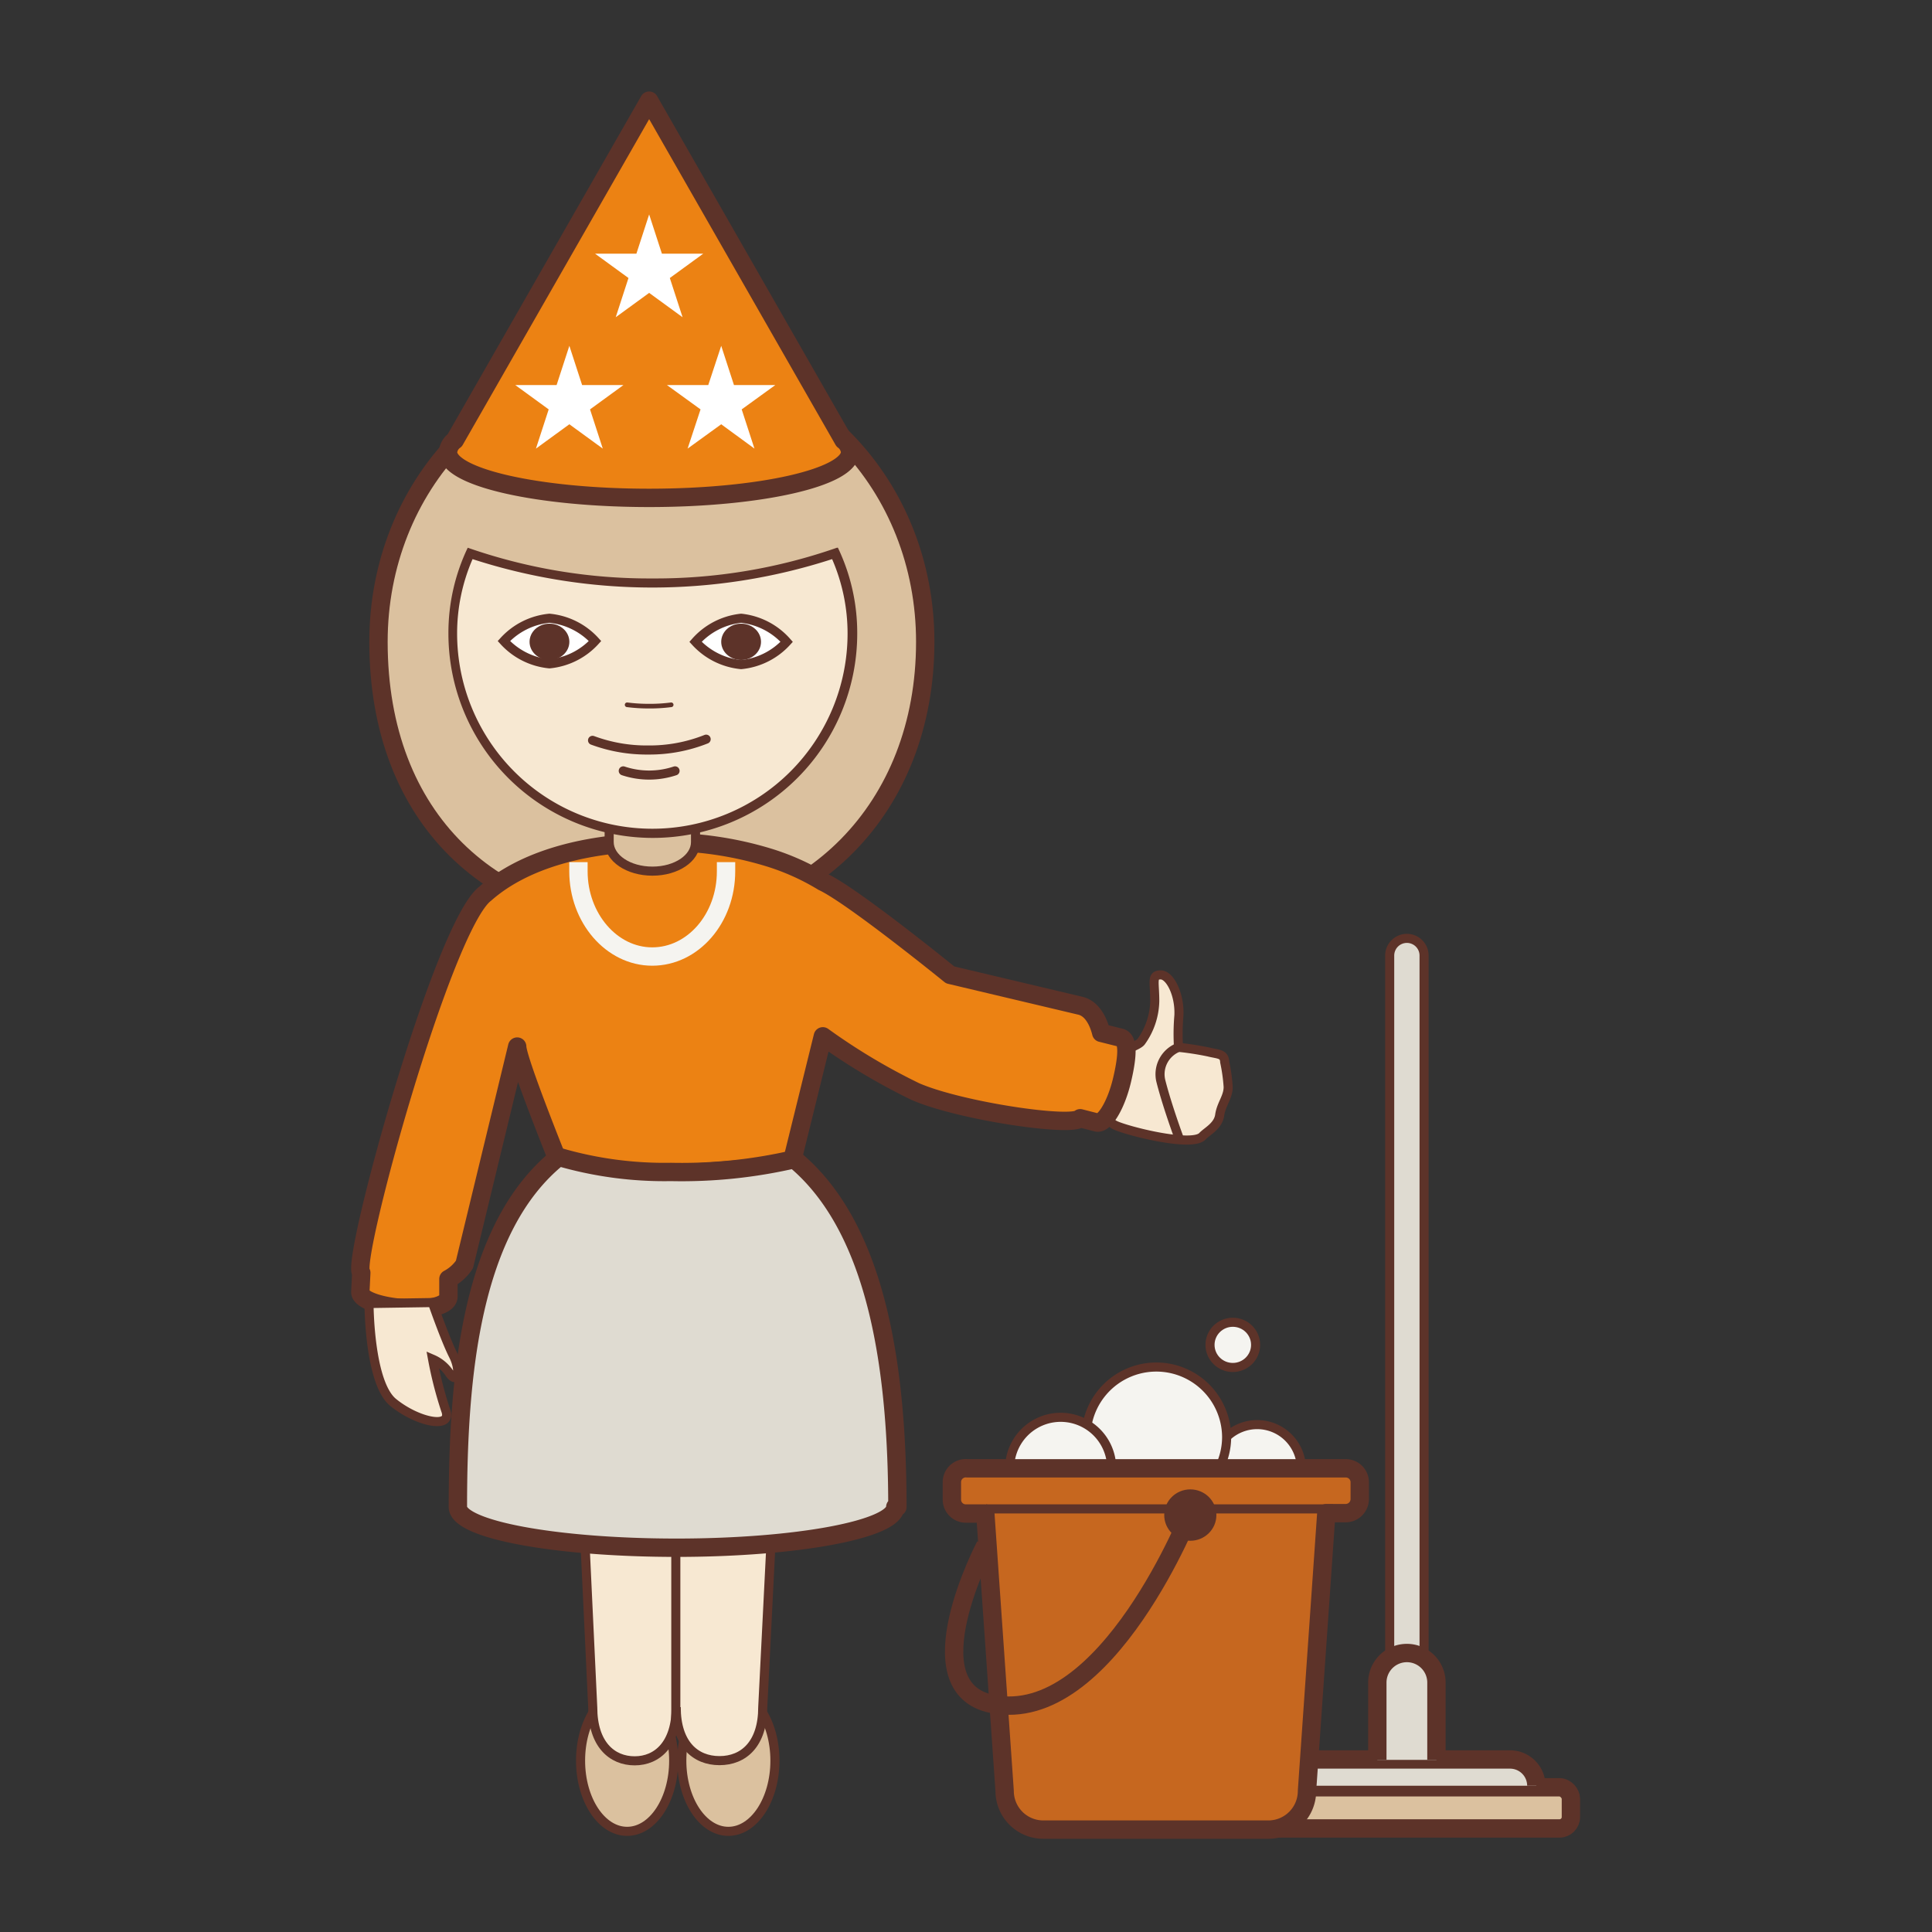 <svg xmlns="http://www.w3.org/2000/svg" width="100" height="100" viewBox="0 0 100 100"><rect x="0" y="0" width="100" height="100" fill="#333333" stroke="none"/><title>день-рождения-2_1</title><ellipse cx="32.46" cy="91.13" rx="2.41" ry="3.66" fill="#dbc19f" stroke="#5d3329" stroke-miterlimit="10" stroke-width="0.47"/><ellipse cx="37.7" cy="91.13" rx="2.41" ry="3.66" fill="#dbc19f" stroke="#5d3329" stroke-miterlimit="10" stroke-width="0.47"/><path d="M19.59,33.22c0-8.05,6-14.58,14.15-14.58s14.15,6.53,14.15,14.58c0,8.65-6,14.58-14.15,14.58S19.59,42.45,19.59,33.22Z" fill="#dbc19f" stroke="#5d3329" stroke-miterlimit="10" stroke-width="0.95"/><path d="M61,54.21a15,15,0,0,1,1.55.24c.52.13.82.08.84.52a8.9,8.9,0,0,1,.18,1.29c0,.53-.36.89-.44,1.46s-.66.84-.89,1.09c-.55.59-4-.3-4.54-.58S57,57,57.07,55.75s1.75-1.49,2-1.84a3.72,3.72,0,0,0,.7-2.09c0-1-.18-1.35.3-1.36s1,1,.95,2.1A11.11,11.11,0,0,0,61,54.21Z" fill="#f7e8d2" stroke="#5d3329" stroke-miterlimit="10" stroke-width="0.47"/><path d="M35,78H30.19l.49,10.37c0,1.92,1,2.77,2.17,2.77S35,90.27,35,88.36c0,1.92,1,2.77,2.24,2.77s2.24-.85,2.24-2.77L40,78Z" fill="#f7e8d2" stroke="#5d3329" stroke-miterlimit="10" stroke-width="0.47"/><path d="M58,53.71l-1-.25c-.19-.76-.57-1.3-1.11-1.41l-6.71-1.59s-5.06-4.11-6.59-4.82a12.38,12.38,0,0,0-2.84-1.27h0a18.43,18.43,0,0,0-5.46-.79c-4,0-7.22.94-9.18,2.68-2.2,1.67-7,19.18-6.41,19.62l-.05,1c0,.4,1.07.77,2.43.84s2.11-.2,2.13-.6l0-.92a2.27,2.27,0,0,0,.83-.75l2.73-11.28c0,.74,2.47,6.8,2.47,6.8s11.79-.29,11.79-1l1.56-6.33a32,32,0,0,0,4.79,2.86c2.29,1,8.1,1.86,8.53,1.38l.86.22c.39.1,1-.89,1.31-2.21S58.39,53.81,58,53.71Z" fill="#ec8213" stroke="#5d3329" stroke-linecap="round" stroke-linejoin="round" stroke-width="0.95"/><path d="M31.53,42.07v1.51c0,.84,1,1.51,2.24,1.51S36,44.42,36,43.59V42.07Z" fill="#dbc19f" stroke="#5d3329" stroke-miterlimit="10" stroke-width="0.47"/><path d="M33.76,42.95A10.26,10.26,0,0,1,23.42,32.79a9.9,9.9,0,0,1,.91-4.14,29.87,29.87,0,0,0,18.86,0,9.91,9.91,0,0,1,.91,4.14A10.26,10.26,0,0,1,33.76,42.95Z" fill="#f7e8d2"/><path d="M24.46,28.94a30.17,30.17,0,0,0,18.61,0,9.65,9.65,0,0,1,.8,3.85,10.1,10.1,0,0,1-20.21,0,9.64,9.64,0,0,1,.8-3.85m18.86-.59a28.45,28.45,0,0,1-9.56,1.59,28.45,28.45,0,0,1-9.55-1.59,10.19,10.19,0,0,0-1,4.44,10.58,10.58,0,0,0,21.16,0,10.2,10.2,0,0,0-1-4.44Z" fill="#5d3329"/><path d="M36.55,38.26a7.92,7.92,0,0,1-3,.56,8.05,8.05,0,0,1-2.88-.5" fill="none" stroke="#5d3329" stroke-linecap="round" stroke-miterlimit="10" stroke-width="0.47"/><path d="M34.94,39.9a4.24,4.24,0,0,1-2.68,0" fill="#fff" stroke="#5d3329" stroke-linecap="round" stroke-miterlimit="10" stroke-width="0.47"/><path d="M34.74,36.48a8.49,8.49,0,0,1-1.17.07,8.76,8.76,0,0,1-1.11-.07" fill="#fff" stroke="#5d3329" stroke-linecap="round" stroke-miterlimit="10" stroke-width="0.24"/><path d="M19.1,67.47s0,4.1,1.25,5.12S23.44,74,23.07,73a19.81,19.81,0,0,1-.68-2.65,2,2,0,0,1,.88.74c.4.58.61-.11.19-.94s-1.08-2.73-1.08-2.73Z" fill="#f7e8d2" stroke="#5d3329" stroke-miterlimit="10" stroke-width="0.47"/><path d="M61,54.21a1.49,1.49,0,0,0-.92,1.72c.31,1.24.92,2.9.92,2.9" fill="none" stroke="#5d3329" stroke-linecap="round" stroke-linejoin="round" stroke-width="0.47"/><line x1="34.98" y1="89.16" x2="34.98" y2="79.95" fill="none" stroke="#5d3329" stroke-linecap="round" stroke-miterlimit="10" stroke-width="0.47"/><path d="M28.44,32a3.67,3.67,0,0,0-2.36,1.18,3.67,3.67,0,0,0,2.36,1.18,3.67,3.67,0,0,0,2.36-1.18A3.67,3.67,0,0,0,28.44,32Z" fill="#fff" stroke="#5d3329" stroke-miterlimit="10" stroke-width="0.47"/><ellipse cx="28.44" cy="33.22" rx="1.03" ry="0.94" fill="#5d3329"/><path d="M38.36,32A3.67,3.67,0,0,0,36,33.22a3.67,3.67,0,0,0,2.36,1.18,3.67,3.67,0,0,0,2.36-1.18A3.67,3.67,0,0,0,38.36,32Z" fill="#fff" stroke="#5d3329" stroke-miterlimit="10" stroke-width="0.47"/><ellipse cx="38.36" cy="33.22" rx="1.03" ry="0.94" fill="#5d3329"/><path d="M41.11,60a25.79,25.79,0,0,1-6.38.66,19.49,19.49,0,0,1-5.81-.78C24.38,63.51,23.7,71.18,23.7,78c0,1.17,5.07,2.11,11.32,2.11S46.34,79.15,46.34,78h.11C46.44,71.21,45.53,63.65,41.11,60Z" fill="#dfdbd1" stroke="#5d3329" stroke-linecap="round" stroke-linejoin="round" stroke-width="0.95"/><path d="M37.58,45.1c0,2.44-1.71,4.41-3.82,4.41s-3.82-2-3.82-4.41" fill="none" stroke="#f5f4f0" stroke-linecap="square" stroke-miterlimit="10" stroke-width="0.95"/><rect x="64.32" y="92.51" width="16.99" height="2.13" rx="0.59" ry="0.59" fill="#dbc19f" stroke="#5d3329" stroke-miterlimit="10" stroke-width="0.95"/><path d="M66.13,92.43a1.36,1.36,0,0,1,1.36-1.36H78.16a1.36,1.36,0,0,1,1.36,1.36" fill="#dfdbd1" stroke="#5d3329" stroke-miterlimit="10" stroke-width="0.95"/><path d="M71.93,86.14V49.46a.89.89,0,0,1,.89-.89h0a.89.89,0,0,1,.89.89V86.14" fill="#dfdbd1" stroke="#5d3329" stroke-linejoin="round" stroke-width="0.47"/><path d="M71.29,91.09v-4a1.53,1.53,0,0,1,1.53-1.53h0a1.53,1.53,0,0,1,1.53,1.53v4" fill="#dfdbd1" stroke="#5d3329" stroke-miterlimit="10" stroke-width="0.95"/><path d="M52.26,76a2.64,2.64,0,0,1,4-2.23l0-.13a3.64,3.64,0,0,1,7.19.68h.07A2.29,2.29,0,0,1,67.36,76H52.26Z" fill="#f5f4f0"/><path d="M57.54,76a2.64,2.64,0,0,0-5.28,0" fill="none" stroke="#5d3329" stroke-miterlimit="10" stroke-width="0.47"/><path d="M67.36,76a2.29,2.29,0,0,0-3.87-1.63" fill="none" stroke="#5d3329" stroke-miterlimit="10" stroke-width="0.47"/><path d="M63.1,76a3.57,3.57,0,0,0,.39-1.64,3.64,3.64,0,0,0-7.2-.72" fill="none" stroke="#5d3329" stroke-miterlimit="10" stroke-width="0.47"/><ellipse cx="63.81" cy="69.61" rx="1.18" ry="1.17" fill="#f5f4f0" stroke="#5d3329" stroke-miterlimit="10" stroke-width="0.47"/><path d="M50.07,76H69.65a.72.72,0,0,1,.73.72v.88a.73.73,0,0,1-.73.72h-1l-1,14.38a2,2,0,0,1-2,2H54a2,2,0,0,1-2-2L51,78.34h-1a.72.72,0,0,1-.73-.72v-.88A.72.72,0,0,1,50.07,76Z" fill="#c6671f" stroke="#5d3329" stroke-linejoin="round" stroke-width="0.95" fill-rule="evenodd"/><line x1="69" y1="78.1" x2="51.04" y2="78.1" fill="none" stroke="#5d3329" stroke-linejoin="round" stroke-width="0.47"/><ellipse cx="61.61" cy="78.42" rx="1.35" ry="1.33" fill="#5d3329"/><path d="M61.7,78.1S57.3,89.36,51.37,88.2C47.13,87.37,51,80,51,80" fill="none" stroke="#5d3329" stroke-linejoin="round" stroke-width="0.95"/><path d="M43.66,22.79,33.6,5.21,23.54,22.79a.83.83,0,0,0-.35.61c0,1.31,4.66,2.37,10.41,2.37S44,24.71,44,23.4A.83.83,0,0,0,43.66,22.79Z" fill="#ec8213" stroke="#5d3329" stroke-linejoin="round" stroke-width="0.95"/><polygon points="29.47 17.9 30.13 19.93 32.27 19.93 30.54 21.19 31.2 23.22 29.47 21.96 27.74 23.22 28.4 21.19 26.67 19.93 28.81 19.93 29.47 17.9" fill="#fff"/><polygon points="33.6 11.1 34.26 13.13 36.4 13.13 34.67 14.39 35.33 16.42 33.6 15.16 31.87 16.42 32.53 14.39 30.8 13.13 32.94 13.13 33.6 11.1" fill="#fff"/><polygon points="37.33 17.9 37.99 19.93 40.13 19.93 38.39 21.19 39.05 23.22 37.33 21.96 35.59 23.22 36.26 21.19 34.52 19.93 36.66 19.93 37.33 17.9" fill="#fff"/><rect width="100" height="100" fill="none"/></svg>